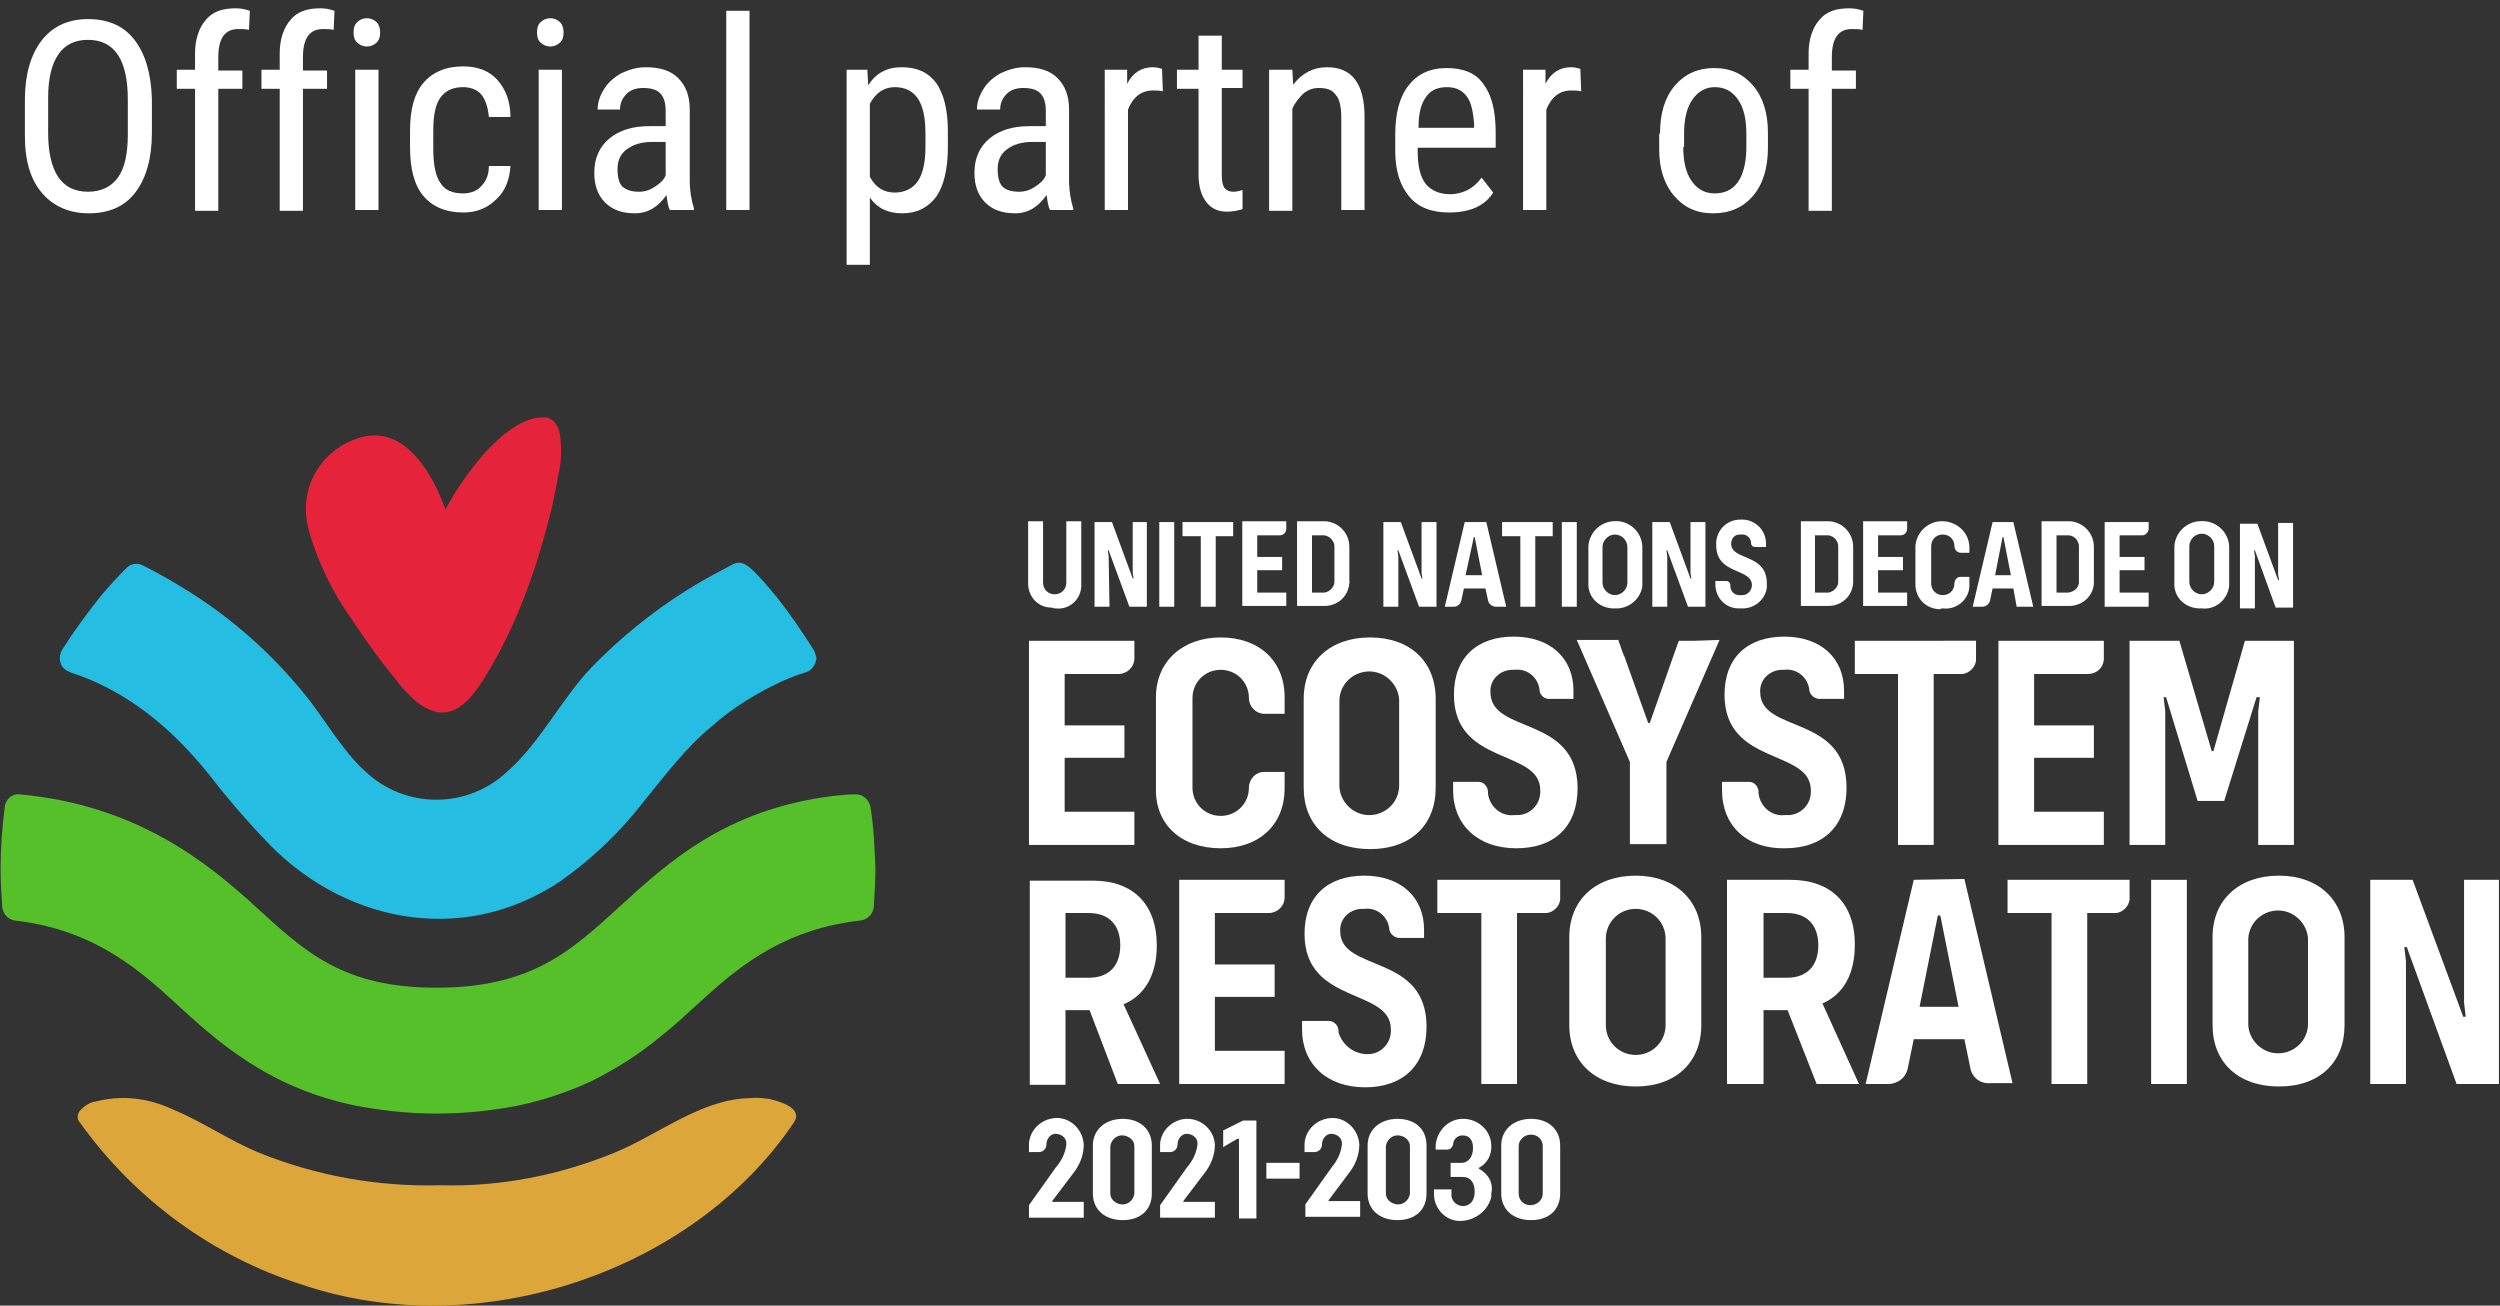 <?xml version="1.0" encoding="utf-8"?>
<!-- Generator: Adobe Illustrator 25.2.3, SVG Export Plug-In . SVG Version: 6.00 Build 0)  -->
<svg version="1.1" id="Layer_1" xmlns="http://www.w3.org/2000/svg" xmlns:xlink="http://www.w3.org/1999/xlink" x="0px" y="0px"
	 viewBox="0 0 301.2 157.3" style="enable-background:new 0 0 301.2 157.3;" xml:space="preserve">
<rect x="0" y="0" width="301.2" height="157.3" fill="#333333" stroke="none"/>
<style type="text/css">
	.st0{fill:#26BDE2;}
	.st1{fill:#DDA63A;}
	.st2{fill:#56C02B;}
	.st3{fill:#E5243B;}
	.st4{fill:#FFFFFF;}
</style>
<g id="Group_1" transform="translate(-37.53 -37.7)">
	<path id="Path_1" class="st0" d="M135.5,115.9c-1.4-2.2-2.9-4.4-4.5-6.4c-0.7-0.8-1.3-1.6-2.1-2.4s-1.8-2.1-3.1-1.4l-1.3,0.7
		c-5.8,3-11,6.9-15.6,11.6c-3.6,3.7-6.3,9.2-10.2,12.6c-4.8,4.6-12.4,4.6-17.2,0c-2.7-2.4-5-6.5-7.3-9.3c-3.9-4.8-8.5-8.9-13.7-12.2
		c-1.9-1.2-3.8-2.3-5.8-3.3c-0.6-0.3-1.4-0.2-1.9,0.3c-1.1,1.1-2.2,2.3-3.2,3.5c-1.6,2-3.2,4.2-4.6,6.4c-0.5,0.9-0.3,2,0.6,2.5
		c0.1,0.1,0.3,0.1,0.4,0.2c6.8,2.2,12.2,6.7,16.7,12.3c2,2.6,4.2,5.2,6.5,7.6c9.2,10.1,23.8,13.3,35.8,5.3l0,0
		c3.7-2.6,7.1-5.8,9.9-9.4c2.7-3.3,5.2-6.7,8.5-9.4c2.5-2.2,5.3-3.9,8.3-5.3c0.9-0.4,1.9-0.8,2.9-1.1c0.7-0.2,1.2-0.9,1.3-1.7
		C135.8,116.6,135.7,116.2,135.5,115.9"/>
	<path id="Path_2" class="st1" d="M130.2,170.1c-0.8-0.1-1.5-0.2-2.3-0.1c-5.9,0.1-11,4.4-16.4,6.6c-6.6,2.7-13.7,4.1-20.9,3.9
		c-7.4,0.2-14.9-1.1-21.8-3.9c-3.7-1.5-6.9-3.8-10.6-5.3c-2.8-1.3-6-1.7-9.1-0.9c-0.8,0.1-1.5,0.6-2,1.2c-0.3,0.4-0.3,1,0.1,1.4
		c6.6,9.2,16,16.1,26.8,19.5c21.4,7.2,47.2-1.7,59.2-19.6C134.3,171.2,131.5,170.4,130.2,170.1"/>
	<path id="Path_3" class="st2" d="M142.4,134.9c-0.2-0.9-0.9-1.5-1.8-1.5c-0.9,0-1.8,0.1-2.7,0.2c-13,1.6-20,8.1-25.8,13.4
		s-10.6,9.7-22,9.7c-11.2,0-15.8-4.3-21.7-9.7S54,134.7,39.9,133.4c-0.9-0.1-1.7,0.6-1.8,1.5c-0.3,2.5-0.5,5-0.5,7.4
		c0,1.6,0.1,3.2,0.2,4.7c0.1,0.8,0.7,1.5,1.5,1.6c8.6,1,13.9,4.9,19.1,9.7s11.7,10.8,23,12.8h0.1c5.1,0.9,10.3,1,15.4,0.3
		c4.1-0.5,8.1-1.7,11.8-3.4c3-1.5,5.9-3.3,8.5-5.5c1.7-1.3,3.2-2.8,4.8-4.2c5.2-4.8,10.5-8.7,19.2-9.7c0.8-0.1,1.5-0.7,1.6-1.6
		c0.1-1.6,0.2-3.1,0.2-4.7C142.9,139.8,142.8,137.4,142.4,134.9"/>
	<path id="Path_4" class="st3" d="M105,90.1c-0.2-1.1-0.7-1.9-1.6-2.1h-0.1c-0.3,0-0.5,0-0.8,0c-2.6,0.3-4.9,2.5-6.6,4.3
		c-1.8,2.1-3.4,4.3-4.7,6.8c-1.5-4.2-4.7-9.9-9.8-8.8c-4.8,1.1-7.9,5.8-6.8,10.7c0,0,0,0,0,0c0,0.2,0.1,0.3,0.1,0.5
		c1.1,3.9,2.9,7.6,5.2,10.8c1.7,2.6,3.5,5.1,5.5,7.5c0.5,0.7,1.1,1.3,1.7,1.9c0.9,0.9,1.9,1.5,3.1,1.8c2.4,0.4,4.1-1.7,5.3-3.5
		c4.2-6.5,6.8-14,8.6-21.5c0.2-1.1,0.5-2.3,0.7-3.6C105.2,93.3,105.2,91.7,105,90.1"/>
	<path id="Path_5" class="st4" d="M302.8,111c1.6,0.2,3.1-1,3.3-2.7c0-0.1,0-0.3,0-0.4v-4.4c-0.1-1.8-1.7-3.2-3.6-3
		c-1.6,0.1-2.9,1.4-3,3v4.4c-0.1,1.7,1.2,3,2.9,3.1c0,0,0,0,0,0C302.5,111,302.7,111,302.8,111 M301.3,103.5c0-0.8,0.7-1.5,1.5-1.5
		s1.5,0.7,1.5,1.5v4.3c0,0.8-0.7,1.5-1.5,1.5s-1.5-0.7-1.5-1.5V103.5z"/>
	<path id="Path_6" class="st4" d="M309.2,104.7l-0.1-0.7h0.1l2.5,6.9h2.1v-10.2h-1.8v6.2l0.1,0.7h-0.1l-2.5-6.8h-2.1v10.2h1.8V104.7
		z"/>
	<path id="Path_7" class="st4" d="M234.6,143.2c-4.8,0-8,2.9-8,7.4v10.6c0,4.5,3.2,7.4,8,7.4s7.9-2.9,7.9-7.4v-10.6
		C242.5,146.2,239.4,143.2,234.6,143.2 M238.2,161.2c0,2-1.6,3.6-3.6,3.6s-3.6-1.6-3.6-3.6v-10.4c0-2,1.6-3.6,3.6-3.6
		s3.6,1.6,3.6,3.6V161.2z"/>
	<path id="Path_8" class="st4" d="M261,151.5c0-4.9-2.8-7.8-7.8-7.8h-7.6v24.6h4.4v-8.9h2.9l3.5,8.9h5.1l-4.4-9.7
		C259.6,157.5,261,155.1,261,151.5 M252.8,155.5H250v-7.8h2.8c2.4,0,3.8,1.4,3.8,3.9S255.2,155.5,252.8,155.5"/>
	<rect id="Rectangle_1" x="296.7" y="143.7" class="st4" width="4.3" height="24.6"/>
	<path id="Path_9" class="st4" d="M312.1,143.2c-4.8,0-8,2.9-8,7.4v10.6c0,4.5,3.1,7.4,8,7.4s7.9-2.9,7.9-7.4v-10.6
		C320,146.2,316.9,143.2,312.1,143.2 M315.6,161.2c-0.1,2-1.8,3.5-3.8,3.4c-1.8-0.1-3.3-1.6-3.4-3.4v-10.4c0.1-2,1.8-3.5,3.8-3.4
		c1.8,0.1,3.3,1.6,3.4,3.4V161.2z"/>
	<path id="Path_10" class="st4" d="M334.4,143.7v14.8l0.2,1.7h-0.3l-6.1-16.5h-5.1v24.6h4.3v-14.8l-0.2-1.7h0.3l6,16.5h5.1v-24.6
		H334.4z"/>
	<path id="Path_11" class="st4" d="M210.7,147.7h5.3v20.6h4.3v-20.6h3.6c0.8-0.1,1.5-0.8,1.6-1.6v-2.4h-14.8V147.7z"/>
	<path id="Path_12" class="st4" d="M279.5,147.7h5.2v20.6h4.3v-20.6h3.5c0.8-0.1,1.5-0.8,1.6-1.6v-2.4h-14.7V147.7z"/>
	<path id="Path_13" class="st4" d="M260.8,107.7v-4.1c0-1.7-1.3-3-2.9-3.1c0,0,0,0,0,0c-0.1,0-0.2,0-0.3,0h-3.1v10.2h3.1
		c1.7,0.1,3.1-1.1,3.2-2.8C260.8,107.9,260.8,107.8,260.8,107.7 M256.2,109.1v-6.9h1.3c0.8-0.1,1.4,0.5,1.5,1.2c0,0.1,0,0.2,0,0.2v4
		c0.1,0.7-0.5,1.4-1.2,1.5c0,0,0,0,0,0c-0.1,0-0.2,0-0.2,0L256.2,109.1z"/>
	<path id="Path_14" class="st4" d="M289.8,107.7v-4.1c0-1.7-1.3-3-2.9-3.1c0,0,0,0,0,0c-0.1,0-0.2,0-0.3,0h-3.1v10.2h3.1
		c1.7,0.1,3.1-1.1,3.2-2.7C289.8,108,289.8,107.8,289.8,107.7 M285.3,109.1v-6.9h1.2c0.8-0.1,1.4,0.5,1.5,1.2c0,0,0,0,0,0
		c0,0.1,0,0.1,0,0.2v4c0.1,0.8-0.5,1.4-1.3,1.5c-0.1,0-0.2,0-0.2,0L285.3,109.1z"/>
	<path id="Path_15" class="st4" d="M267.3,109.1h-3.5v-2.7h3v-1.6h-3v-2.6h2.7c0.4,0,0.8-0.3,0.8-0.8v-0.9H262v10.2h5.3L267.3,109.1
		z"/>
	<path id="Path_16" class="st4" d="M296.4,109.1h-3.5v-2.7h3v-1.6h-3v-2.6h2.7c0.4,0,0.7-0.3,0.8-0.7v-0.9h-5.3v10.2h5.3
		L296.4,109.1z"/>
	<path id="Path_17" class="st4" d="M271.6,111c1.6,0.2,3.1-1,3.2-2.6c0-0.1,0-0.2,0-0.4v-0.8h-1.1c-0.4,0-0.7,0.4-0.7,0.8l0,0
		c0,0.8-0.6,1.4-1.4,1.4c-0.8,0-1.4-0.6-1.4-1.4v-4.5c0-0.8,0.6-1.4,1.4-1.4c0.8,0,1.4,0.6,1.4,1.4l0,0c0,0.4,0.3,0.8,0.8,0.8
		c0,0,0,0,0,0h1v-0.8c-0.1-1.8-1.7-3.1-3.5-3c-1.6,0.1-2.9,1.4-3,3v4.6c0,1.7,1.3,3,3,3c0,0,0,0,0,0C271.4,111,271.5,111,271.6,111"
		/>
	<path id="Path_18" class="st4" d="M277.3,110l0.3-1.4h2.5l0.4,2.2h2l-2.4-10.2h-2.5l-2.4,10.2h1.1
		C276.8,110.8,277.2,110.5,277.3,110 M278.8,102.4h0.1l0.9,4.6h-1.9L278.8,102.4z"/>
	<path id="Path_19" class="st4" d="M268.1,143.7l-5.8,24.6h2.7c1.2,0,2.2-0.8,2.4-2l0.7-3.4h6.1l0.7,3.4c0.2,1.2,1.2,2,2.4,1.9h2.7
		l-5.8-24.6L268.1,143.7z M268.8,159l2.2-11h0.3l2.2,11L268.8,159z"/>
	<path id="Path_20" class="st4" d="M190.4,147.7c1,0,1.9-0.8,1.9-1.9v-2.1h-12.7v24.6h12.7v-4h-8.4v-6.5h7.2v-3.9h-7.2v-6.2
		L190.4,147.7z"/>
	<path id="Path_21" class="st4" d="M209.4,161.4c0-8.9-10.4-6.5-10.4-11.5c-0.1-1.4,1-2.6,2.5-2.7c0,0,0,0,0,0c0.1,0,0.3,0,0.4,0
		c1.5-0.2,2.8,0.9,3,2.3l0,0c0,0.6,0.5,1.1,1.1,1.2h3.1v-1c0-3.9-2.8-6.5-7.2-6.5s-7.2,2.5-7.2,7c0,8.6,10.4,6.5,10.4,11.5
		c0.1,1.6-1.1,2.9-2.6,3c0,0,0,0,0,0c-1.7,0.1-3.2-1-3.7-2.6c0-0.1,0-0.2,0-0.2l0,0c0-0.6-0.5-1.2-1.2-1.2h-3.2v1c0,4.2,3,7,7.6,7
		S209.4,166,209.4,161.4"/>
	<path id="Path_22" class="st4" d="M165.9,159.4h2.9l3.4,8.9h5.1l-4.4-9.6c2.6-1.1,4-3.6,4-7.1c0-4.9-2.8-7.8-7.7-7.8h-7.6v24.6h4.3
		L165.9,159.4z M165.9,147.7h2.8c2.4,0,3.8,1.4,3.8,3.9s-1.4,3.9-3.8,3.9h-2.8V147.7z"/>
	<path id="Path_23" class="st4" d="M202.6,114.5c-4.8,0-8,2.9-8,7.4v10.7c0,4.5,3.1,7.4,8,7.4s7.9-2.9,7.9-7.4v-10.7
		C210.5,117.4,207.4,114.5,202.6,114.5 M206.1,132.5c-0.1,2-1.8,3.5-3.8,3.4c-1.8-0.1-3.3-1.6-3.4-3.4V122c0.1-2,1.8-3.5,3.8-3.4
		c1.8,0.1,3.3,1.6,3.4,3.4V132.5z"/>
	<path id="Path_24" class="st4" d="M241.7,114.9h-1.9l-0.3,0.8l-3.2,9.1h-0.2l-3-8.4c0.1,0.1,0.1,0.3,0.1,0.4l-0.7-2h-5l6.4,14.7
		v9.9h4.4v-9.9l6.4-14.7L241.7,114.9"/>
	<path id="Path_25" class="st4" d="M309.4,121.7h0.4l-0.2,1.7v16.1h4.3v-24.6H308l-3.8,13.3H304l-3.9-13.3h-6v24.6h4.3v-16.1
		l-0.2-1.7h0.3l3.8,12.5h3.2L309.4,121.7z"/>
	<path id="Path_26" class="st4" d="M174.2,135.5h-8.4V129h7.2v-3.9h-7.2v-6.2h6.5c1,0,1.9-0.8,1.9-1.9v-2.1h-12.7v24.6h12.7
		L174.2,135.5z"/>
	<path id="Path_27" class="st4" d="M184.6,139.9c4.7,0,7.7-2.9,7.7-7.2v-2h-2.5c-1,0-1.8,0.9-1.8,1.9l0,0c0,1.9-1.5,3.4-3.4,3.4
		c-1.9,0-3.4-1.5-3.4-3.4v-10.8c0-1.9,1.5-3.4,3.4-3.4c1.9,0,3.4,1.5,3.4,3.4l0,0l0,0c0,1,0.8,1.9,1.9,1.9h2.4v-2
		c0-4.4-3.1-7.2-7.7-7.2s-7.8,2.9-7.8,7.2v11C176.7,137,179.8,139.9,184.6,139.9"/>
	<path id="Path_28" class="st4" d="M217.1,121.1c-0.1-1.4,1-2.6,2.5-2.7c0,0,0,0,0,0c0.1,0,0.3,0,0.4,0c1.5-0.2,2.8,0.9,3,2.3l0,0
		c0,0.6,0.4,1.1,1,1.2h3.1v-1c0-3.9-2.8-6.5-7.2-6.5s-7.2,2.5-7.2,7c0,8.6,10.4,6.5,10.4,11.5c0.1,1.6-1.1,2.9-2.6,3c0,0,0,0,0,0
		c-0.2,0-0.3,0-0.5,0c-1.6,0.2-3-1-3.2-2.6c0-0.1,0-0.2,0-0.2l0,0c0-0.6-0.5-1.2-1.1-1.2h-3.1v1c0,4.2,3,7,7.6,7s7.4-2.6,7.4-7.3
		C227.5,123.8,217.1,126.2,217.1,121.1"/>
	<path id="Path_29" class="st4" d="M252.6,139.9c4.5,0,7.4-2.6,7.4-7.3c0-8.9-10.4-6.5-10.4-11.5c-0.1-1.4,1-2.6,2.5-2.7
		c0.1,0,0.3,0,0.4,0c1.5-0.2,2.8,0.9,3,2.3l0,0c0,0.6,0.5,1.1,1.1,1.2h3.1v-1c0-3.9-2.8-6.5-7.2-6.5s-7.2,2.5-7.2,7
		c0,8.6,10.4,6.5,10.4,11.5c0.1,1.6-1.1,2.9-2.6,3c-0.2,0-0.3,0-0.5,0c-1.6,0.2-3-1-3.2-2.6c0-0.1,0-0.2,0-0.2l0,0
		c0-0.6-0.5-1.2-1.1-1.2H245v1C245,137.2,248,140,252.6,139.9"/>
	<path id="Path_30" class="st4" d="M266.2,139.5h4.3v-20.6h3.5c0.8-0.1,1.5-0.8,1.6-1.6v-2.4H261v4h5.2L266.2,139.5z"/>
	<path id="Path_31" class="st4" d="M289.1,118.9c1,0,1.8-0.7,1.9-1.7v-2.3h-12.7v24.6h12.7v-4h-8.4V129h7.2v-3.9h-7.2v-6.2
		L289.1,118.9z"/>
	<path id="Path_32" class="st4" d="M164.7,111c1.6,0.2,3-1,3.1-2.6c0-0.1,0-0.2,0-0.4v-7.5h-1.8v7.4c0,0.8-0.6,1.4-1.4,1.4
		s-1.4-0.6-1.4-1.4l0,0l0,0v-7.4h-1.8v7.5c0,1.6,1.2,2.9,2.8,2.9c0,0,0,0,0,0C164.5,111,164.6,111,164.7,111"/>
	<path id="Path_33" class="st4" d="M171.1,104.7l-0.1-0.7h0.1l2.5,6.8h2.1v-10.2H174v6.1l0.1,0.7H174l-2.5-6.8h-2.1v10.2h1.8
		L171.1,104.7z"/>
	<rect id="Rectangle_2" x="177.2" y="100.6" class="st4" width="1.8" height="10.2"/>
	<path id="Path_34" class="st4" d="M182.2,110.8h1.8v-8.5h2.1v-1.7h-6.1v1.7h2.2V110.8z"/>
	<path id="Path_35" class="st4" d="M192.5,109.1H189v-2.7h3v-1.6h-3v-2.6h2.7c0.4,0,0.8-0.3,0.8-0.8v-0.9h-5.3v10.2h5.3V109.1z"/>
	<path id="Path_36" class="st4" d="M200.1,107.7v-4.1c0-1.7-1.3-3-2.9-3.1c-0.1,0-0.2,0-0.3,0h-3.1v10.2h3.1
		c1.7,0.1,3.1-1.1,3.2-2.8C200.1,107.9,200.2,107.8,200.1,107.7 M195.6,109.1v-6.9h1.2c0.7-0.1,1.4,0.5,1.5,1.2c0,0.1,0,0.2,0,0.2v4
		c0.1,0.7-0.5,1.4-1.2,1.5c0,0,0,0,0,0c-0.1,0-0.2,0-0.2,0L195.6,109.1z"/>
	<path id="Path_37" class="st4" d="M208.8,106.7l0.1,0.7h-0.1l-2.5-6.8h-2.1v10.2h1.8v-6.1l-0.1-0.7h0.1l2.5,6.8h2.1v-10.2h-1.8
		L208.8,106.7z"/>
	<path id="Path_38" class="st4" d="M220.7,110.8h1.8v-8.5h2.1v-1.7h-6.1v1.7h2.2L220.7,110.8z"/>
	<rect id="Rectangle_3" x="225.7" y="100.6" class="st4" width="1.8" height="10.2"/>
	<path id="Path_39" class="st4" d="M232.1,111c1.6,0.1,3.1-1.1,3.3-2.7c0-0.1,0-0.2,0-0.4v-4.4c-0.1-1.8-1.7-3.2-3.5-3
		c-1.6,0.1-2.9,1.4-3,3v4.4c-0.1,1.7,1.2,3,2.9,3.1c0,0,0,0,0,0C231.8,111,231.9,111,232.1,111 M230.6,103.6c0-0.8,0.7-1.5,1.5-1.5
		s1.5,0.7,1.5,1.5v4.3c0,0.8-0.7,1.5-1.5,1.5s-1.5-0.7-1.5-1.5V103.6z"/>
	<path id="Path_40" class="st4" d="M238.4,104.7l-0.1-0.7h0.1l2.5,6.8h2.1v-10.2h-1.8v6.1l0.1,0.7h-0.1l-2.5-6.8h-2.1v10.2h1.8
		L238.4,104.7z"/>
	<path id="Path_41" class="st4" d="M213.6,110l0.3-1.4h2.6l0.3,1.4c0.1,0.5,0.5,0.8,1,0.8h1.2l-2.4-10.2H214l-2.4,10.2h1.1
		C213.1,110.8,213.5,110.5,213.6,110 M215.1,102.4h0.1l0.9,4.6h-2L215.1,102.4z"/>
	<path id="Path_42" class="st4" d="M247.3,111c1.5,0.1,2.9-1,3.1-2.5c0-0.2,0-0.3,0-0.5c0-3.7-4.3-2.7-4.3-4.8c0-0.6,0.4-1.1,1-1.1
		c0,0,0,0,0,0c0.1,0,0.1,0,0.2,0c0.6-0.1,1.2,0.4,1.2,1c0,0,0,0,0,0v0l0,0c0,0.3,0.2,0.5,0.5,0.5h1.3v-0.4c0-1.7-1.4-3-3.1-2.9
		c-1.7,0-3,1.4-2.9,3.1c0,3.6,4.3,2.7,4.3,4.8c0,0.6-0.5,1.2-1.1,1.2c-0.1,0-0.1,0-0.2,0c-0.7,0.1-1.3-0.4-1.3-1.1c0,0,0-0.1,0-0.1
		l0,0c0-0.3-0.2-0.5-0.5-0.5h-1.3v0.4c0,1.6,1.2,2.9,2.8,2.9C247.1,111,247.2,111,247.3,111"/>
	<path id="Path_43" class="st4" d="M166.8,179.1c0.8-1,1.3-2.2,1.3-3.5c-0.1-1.8-1.6-3.3-3.4-3.2c-1.7,0.1-3.1,1.4-3.2,3.1v1h1.2
		c0.5,0,0.9-0.4,0.9-0.9l0,0l0,0c0-0.7,0.5-1.3,1.1-1.3c0.7,0,1.3,0.5,1.3,1.1c0,0,0,0,0,0c0,0.1,0,0.1,0,0.2c-0.1,1-0.6,2-1.3,2.8
		l-3.2,4.5v1.5h6.6v-1.9h-3.8v-0.1L166.8,179.1z"/>
	<path id="Path_44" class="st4" d="M172.8,172.5c-2.1,0-3.6,1.3-3.6,3.2v5.8c0,1.9,1.4,3.2,3.6,3.2s3.5-1.3,3.5-3.2v-5.8
		C176.3,173.8,174.9,172.5,172.8,172.5 M174.2,181.5c-0.1,0.8-0.8,1.4-1.6,1.3c-0.7-0.1-1.3-0.6-1.3-1.3v-5.7
		c0.1-0.8,0.8-1.4,1.6-1.3c0.7,0.1,1.3,0.6,1.3,1.3V181.5z"/>
	<path id="Path_45" class="st4" d="M182.6,179.1c0.8-1,1.3-2.2,1.3-3.5c-0.1-1.8-1.7-3.2-3.5-3.1c-1.6,0.1-3,1.4-3.1,3v1h1.2
		c0.5,0,0.9-0.4,0.9-0.9c0-0.7,0.5-1.3,1.1-1.3c0.7,0,1.3,0.5,1.3,1.1c0,0,0,0,0,0c0,0.1,0,0.1,0,0.2c-0.1,1-0.6,2-1.3,2.8l-3.2,4.5
		v1.5h6.6v-1.9h-3.8v-0.1L182.6,179.1z"/>
	<path id="Path_46" class="st4" d="M184.9,173.9v2l1.7-1h0.2v9.6h2.1v-11.8h-1.6L184.9,173.9z"/>
	<rect id="Rectangle_4" x="190.1" y="177.8" class="st4" width="4" height="1.9"/>
	<path id="Path_47" class="st4" d="M200,179.1c0.8-1,1.3-2.2,1.3-3.5c-0.1-1.8-1.6-3.3-3.4-3.2c-1.7,0.1-3.1,1.4-3.2,3.1v1h1.2
		c0.5,0,0.9-0.4,0.9-0.9l0,0l0,0c0-0.7,0.5-1.3,1.1-1.3c0.7,0,1.3,0.5,1.3,1.1c0,0,0,0,0,0c0,0.1,0,0.1,0,0.2c-0.1,1-0.6,2-1.2,2.7
		l-3.2,4.5v1.5h6.6v-1.9h-3.8v-0.1L200,179.1z"/>
	<path id="Path_48" class="st4" d="M205.9,172.5c-2.1,0-3.6,1.3-3.6,3.2v5.8c0,1.9,1.4,3.2,3.6,3.2s3.5-1.3,3.5-3.2v-5.8
		C209.4,173.8,208.1,172.5,205.9,172.5 M207.4,181.5c-0.1,0.8-0.8,1.4-1.6,1.3c-0.7-0.1-1.3-0.6-1.3-1.3v-5.7
		c0.1-0.8,0.8-1.4,1.6-1.3c0.7,0.1,1.3,0.6,1.3,1.3V181.5z"/>
	<path id="Path_49" class="st4" d="M215.7,178.5v-0.1c1-0.5,1.6-1.6,1.5-2.8c-0.1-1.8-1.7-3.2-3.6-3.1c-1.6,0.1-2.9,1.4-3.1,3.1v0.6
		h1.4c0.4,0,0.6-0.3,0.7-0.6l0,0c0-0.6,0.5-1.1,1.1-1.1c0,0,0,0,0,0h0.1c0.7,0,1.2,0.5,1.2,1.5s-0.5,1.8-1.4,1.8h-1.3v1.7h1.5
		c0.9,0,1.4,0.7,1.4,1.8s-0.6,1.7-1.4,1.7c-0.7,0-1.3-0.5-1.4-1.2c0-0.1,0-0.1,0-0.2V181h-2.1v0.6c0,1.7,1.4,3.2,3.1,3.2
		c1.8,0,3.4-1.2,3.8-2.9c0-0.1,0-0.2,0-0.4C217.5,180.2,216.8,179.1,215.7,178.5"/>
	<path id="Path_50" class="st4" d="M222,172.5c-2.1,0-3.6,1.3-3.6,3.2v5.8c0,1.9,1.4,3.2,3.6,3.2s3.5-1.3,3.5-3.2v-5.8
		C225.5,173.8,224.1,172.5,222,172.5 M223.4,181.5c0,0.8-0.7,1.4-1.5,1.4c-0.8,0-1.4-0.6-1.4-1.4v-5.7c0-0.8,0.7-1.4,1.5-1.4
		c0.8,0,1.4,0.6,1.4,1.4V181.5z"/>
</g>
<g>
	<path class="st4" d="M18.3,16c0,3.1-0.7,5.5-2,7.2c-1.3,1.7-3.2,2.5-5.6,2.5c-2.3,0-4.2-0.8-5.6-2.4c-1.4-1.6-2.1-3.9-2.1-6.9V12
		c0-3,0.7-5.4,2-7.1c1.3-1.7,3.2-2.6,5.6-2.6c2.4,0,4.3,0.8,5.6,2.5c1.3,1.7,2,4,2.1,7.1V16z M15.4,12c0-2.4-0.4-4.2-1.2-5.4
		c-0.8-1.2-2-1.8-3.6-1.8c-1.6,0-2.8,0.6-3.6,1.8c-0.8,1.2-1.2,2.9-1.2,5.2V16c0,2.3,0.4,4.1,1.2,5.3c0.8,1.2,2,1.8,3.6,1.8
		c1.6,0,2.8-0.6,3.6-1.7c0.8-1.1,1.2-2.8,1.2-5.2V12z"/>
	<path class="st4" d="M23.5,25.3V10.7h-2.2V8.4h2.2v-2c0-1.7,0.5-3.1,1.3-4c0.8-1,2-1.4,3.6-1.4c0.6,0,1.1,0.1,1.7,0.3l-0.1,2.3
		c-0.4-0.1-0.8-0.1-1.3-0.1c-1.6,0-2.4,1.1-2.4,3.4v1.6h2.9v2.2h-2.9v14.7H23.5z"/>
	<path class="st4" d="M33.7,25.3V10.7h-2.2V8.4h2.2v-2c0-1.7,0.5-3.1,1.3-4c0.8-1,2-1.4,3.6-1.4c0.6,0,1.1,0.1,1.7,0.3l-0.1,2.3
		c-0.4-0.1-0.8-0.1-1.3-0.1c-1.6,0-2.4,1.1-2.4,3.4v1.6h2.9v2.2h-2.9v14.7H33.7z"/>
	<path class="st4" d="M45.8,3.9c0,0.5-0.1,0.9-0.4,1.2c-0.3,0.3-0.7,0.5-1.2,0.5c-0.5,0-0.9-0.2-1.2-0.5c-0.3-0.3-0.4-0.7-0.4-1.2
		s0.1-0.9,0.4-1.2c0.3-0.3,0.7-0.5,1.2-0.5c0.5,0,0.9,0.2,1.2,0.5S45.8,3.5,45.8,3.9z M45.6,25.3h-2.8V8.4h2.8V25.3z"/>
	<path class="st4" d="M55.8,23.3c0.9,0,1.7-0.3,2.2-0.9c0.6-0.6,0.9-1.4,0.9-2.4h2.6c-0.1,1.6-0.6,3-1.7,4c-1.1,1.1-2.4,1.6-4,1.6
		c-2.1,0-3.7-0.7-4.8-2c-1.1-1.3-1.6-3.3-1.6-5.9v-1.9c0-2.6,0.5-4.5,1.6-5.8s2.7-2,4.8-2c1.7,0,3.1,0.5,4.1,1.6s1.6,2.6,1.6,4.5
		h-2.6C58.8,13,58.5,12,58,11.4c-0.5-0.6-1.3-0.9-2.2-0.9c-1.2,0-2.1,0.4-2.7,1.2c-0.6,0.8-0.9,2.1-0.9,4v2.2c0,2,0.3,3.4,0.9,4.2
		C53.6,22.9,54.5,23.3,55.8,23.3z"/>
	<path class="st4" d="M67.9,3.9c0,0.5-0.1,0.9-0.4,1.2c-0.3,0.3-0.7,0.5-1.2,0.5c-0.5,0-0.9-0.2-1.2-0.5c-0.3-0.3-0.4-0.7-0.4-1.2
		s0.1-0.9,0.4-1.2c0.3-0.3,0.7-0.5,1.2-0.5c0.5,0,0.9,0.2,1.2,0.5S67.9,3.5,67.9,3.9z M67.7,25.3h-2.8V8.4h2.8V25.3z"/>
	<path class="st4" d="M80.7,25.3c-0.2-0.4-0.3-1-0.4-1.8c-1,1.4-2.2,2.2-3.8,2.2c-1.5,0-2.7-0.4-3.6-1.3s-1.3-2.1-1.3-3.6
		c0-1.7,0.6-3.1,1.8-4.1c1.2-1,2.8-1.5,4.8-1.5h2v-1.8c0-1-0.2-1.7-0.7-2.2c-0.4-0.4-1.1-0.6-2-0.6c-0.8,0-1.5,0.2-2,0.7
		c-0.5,0.5-0.8,1.1-0.8,1.9H72c0-0.9,0.3-1.7,0.8-2.5c0.5-0.8,1.2-1.4,2.1-1.9c0.9-0.4,1.8-0.7,2.9-0.7c1.7,0,3,0.4,3.9,1.3
		c0.9,0.9,1.4,2.1,1.4,3.8v8.5c0,1.3,0.2,2.4,0.5,3.4v0.2H80.7z M77,23.1c0.7,0,1.3-0.2,1.9-0.6c0.6-0.4,1.1-0.8,1.3-1.4v-4h-1.6
		c-1.3,0-2.3,0.3-3.1,0.9c-0.8,0.6-1.1,1.4-1.1,2.4c0,1,0.2,1.7,0.6,2.1C75.5,22.9,76.1,23.1,77,23.1z"/>
	<path class="st4" d="M90.3,25.3h-2.8v-24h2.8V25.3z"/>
	<path class="st4" d="M114.2,17.7c0,2.7-0.5,4.7-1.4,6c-1,1.3-2.3,2-4.1,2c-1.7,0-3-0.6-3.9-1.9v8.1H102V8.4h2.5l0.1,1.9
		c0.9-1.5,2.3-2.2,4-2.2c1.9,0,3.2,0.6,4.2,1.9c0.9,1.3,1.4,3.2,1.4,5.8V17.7z M111.5,16.1c0-1.9-0.3-3.3-0.9-4.2
		c-0.6-0.9-1.5-1.4-2.8-1.4c-1.3,0-2.3,0.7-3,2v8.8c0.7,1.3,1.7,1.9,3,1.9c1.2,0,2.2-0.5,2.8-1.4c0.6-0.9,0.9-2.3,0.9-4.1V16.1z"/>
	<path class="st4" d="M126.5,25.3c-0.2-0.4-0.3-1-0.4-1.8c-1,1.4-2.2,2.2-3.8,2.2c-1.5,0-2.7-0.4-3.6-1.3s-1.3-2.1-1.3-3.6
		c0-1.7,0.6-3.1,1.8-4.1c1.2-1,2.8-1.5,4.8-1.5h2v-1.8c0-1-0.2-1.7-0.7-2.2c-0.4-0.4-1.1-0.6-2-0.6c-0.8,0-1.5,0.2-2,0.7
		c-0.5,0.5-0.8,1.1-0.8,1.9h-2.8c0-0.9,0.3-1.7,0.8-2.5c0.5-0.8,1.2-1.4,2.1-1.9c0.9-0.4,1.8-0.7,2.9-0.7c1.7,0,3,0.4,3.9,1.3
		c0.9,0.9,1.4,2.1,1.4,3.8v8.5c0,1.3,0.2,2.4,0.5,3.4v0.2H126.5z M122.8,23.1c0.7,0,1.3-0.2,1.9-0.6c0.6-0.4,1.1-0.8,1.3-1.4v-4
		h-1.6c-1.3,0-2.3,0.3-3.1,0.9c-0.8,0.6-1.1,1.4-1.1,2.4c0,1,0.2,1.7,0.6,2.1C121.2,22.9,121.9,23.1,122.8,23.1z"/>
	<path class="st4" d="M140.1,11c-0.4-0.1-0.8-0.1-1.2-0.1c-1.4,0-2.4,0.8-3,2.3v12.1h-2.8V8.4h2.7l0,1.7c0.7-1.4,1.8-2,3.1-2
		c0.4,0,0.8,0.1,1.1,0.2L140.1,11z"/>
	<path class="st4" d="M147.2,4.3v4.1h2.5v2.2h-2.5v10.5c0,0.7,0.1,1.2,0.3,1.5s0.6,0.5,1.1,0.5c0.4,0,0.7-0.1,1.1-0.2l0,2.3
		c-0.6,0.2-1.3,0.3-1.9,0.3c-1.1,0-1.9-0.4-2.5-1.2c-0.6-0.8-0.9-1.9-0.9-3.3V10.7h-2.6V8.4h2.6V4.3H147.2z"/>
	<path class="st4" d="M155.7,8.4l0.1,1.8c1.1-1.4,2.4-2.1,4.1-2.1c3,0,4.5,2,4.5,6v11.2h-2.8V14.2c0-1.3-0.2-2.3-0.7-2.8
		c-0.4-0.6-1.1-0.8-2-0.8c-0.7,0-1.3,0.2-1.9,0.7c-0.5,0.5-1,1.1-1.3,1.8v12.3h-2.8V8.4H155.7z"/>
	<path class="st4" d="M174.6,25.6c-2.1,0-3.7-0.6-4.8-1.9c-1.1-1.3-1.7-3.1-1.7-5.5v-2c0-2.5,0.5-4.5,1.6-5.9
		c1.1-1.4,2.6-2.1,4.6-2.1c2,0,3.5,0.6,4.4,1.9c1,1.3,1.5,3.2,1.5,5.9v1.8h-9.4v0.4c0,1.8,0.3,3.1,1,4c0.7,0.8,1.7,1.2,2.9,1.2
		c0.8,0,1.5-0.2,2.1-0.5c0.6-0.3,1.2-0.8,1.7-1.5l1.4,1.8C178.9,24.8,177.1,25.6,174.6,25.6z M174.3,10.5c-1.1,0-2,0.4-2.5,1.2
		c-0.6,0.8-0.9,2-0.9,3.7h6.7V15c-0.1-1.6-0.4-2.8-0.9-3.4C176.1,10.8,175.3,10.5,174.3,10.5z"/>
	<path class="st4" d="M190.5,11c-0.4-0.1-0.8-0.1-1.2-0.1c-1.4,0-2.4,0.8-3,2.3v12.1h-2.8V8.4h2.7l0,1.7c0.7-1.4,1.8-2,3.1-2
		c0.4,0,0.8,0.1,1.1,0.2L190.5,11z"/>
	<path class="st4" d="M200,16.1c0-2.5,0.6-4.4,1.8-5.8c1.2-1.4,2.8-2.1,4.7-2.1c2,0,3.5,0.7,4.7,2.1c1.2,1.4,1.8,3.3,1.8,5.7v1.8
		c0,2.4-0.6,4.4-1.8,5.8c-1.2,1.4-2.8,2.1-4.8,2.1c-2,0-3.5-0.7-4.7-2.1c-1.2-1.4-1.8-3.3-1.8-5.6V16.1z M202.8,17.7
		c0,1.7,0.3,3.1,1,4.1c0.7,1,1.6,1.5,2.8,1.5c2.4,0,3.7-1.8,3.8-5.3v-1.9c0-1.7-0.3-3.1-1-4.1c-0.7-1-1.6-1.5-2.8-1.5
		c-1.1,0-2,0.5-2.7,1.5c-0.7,1-1,2.4-1,4.1V17.7z"/>
	<path class="st4" d="M217.9,25.3V10.7h-2.2V8.4h2.2v-2c0-1.7,0.5-3.1,1.3-4c0.8-1,2-1.4,3.6-1.4c0.6,0,1.1,0.1,1.7,0.3l-0.1,2.3
		c-0.4-0.1-0.8-0.1-1.3-0.1c-1.6,0-2.4,1.1-2.4,3.4v1.6h2.9v2.2h-2.9v14.7H217.9z"/>
</g>
</svg>
